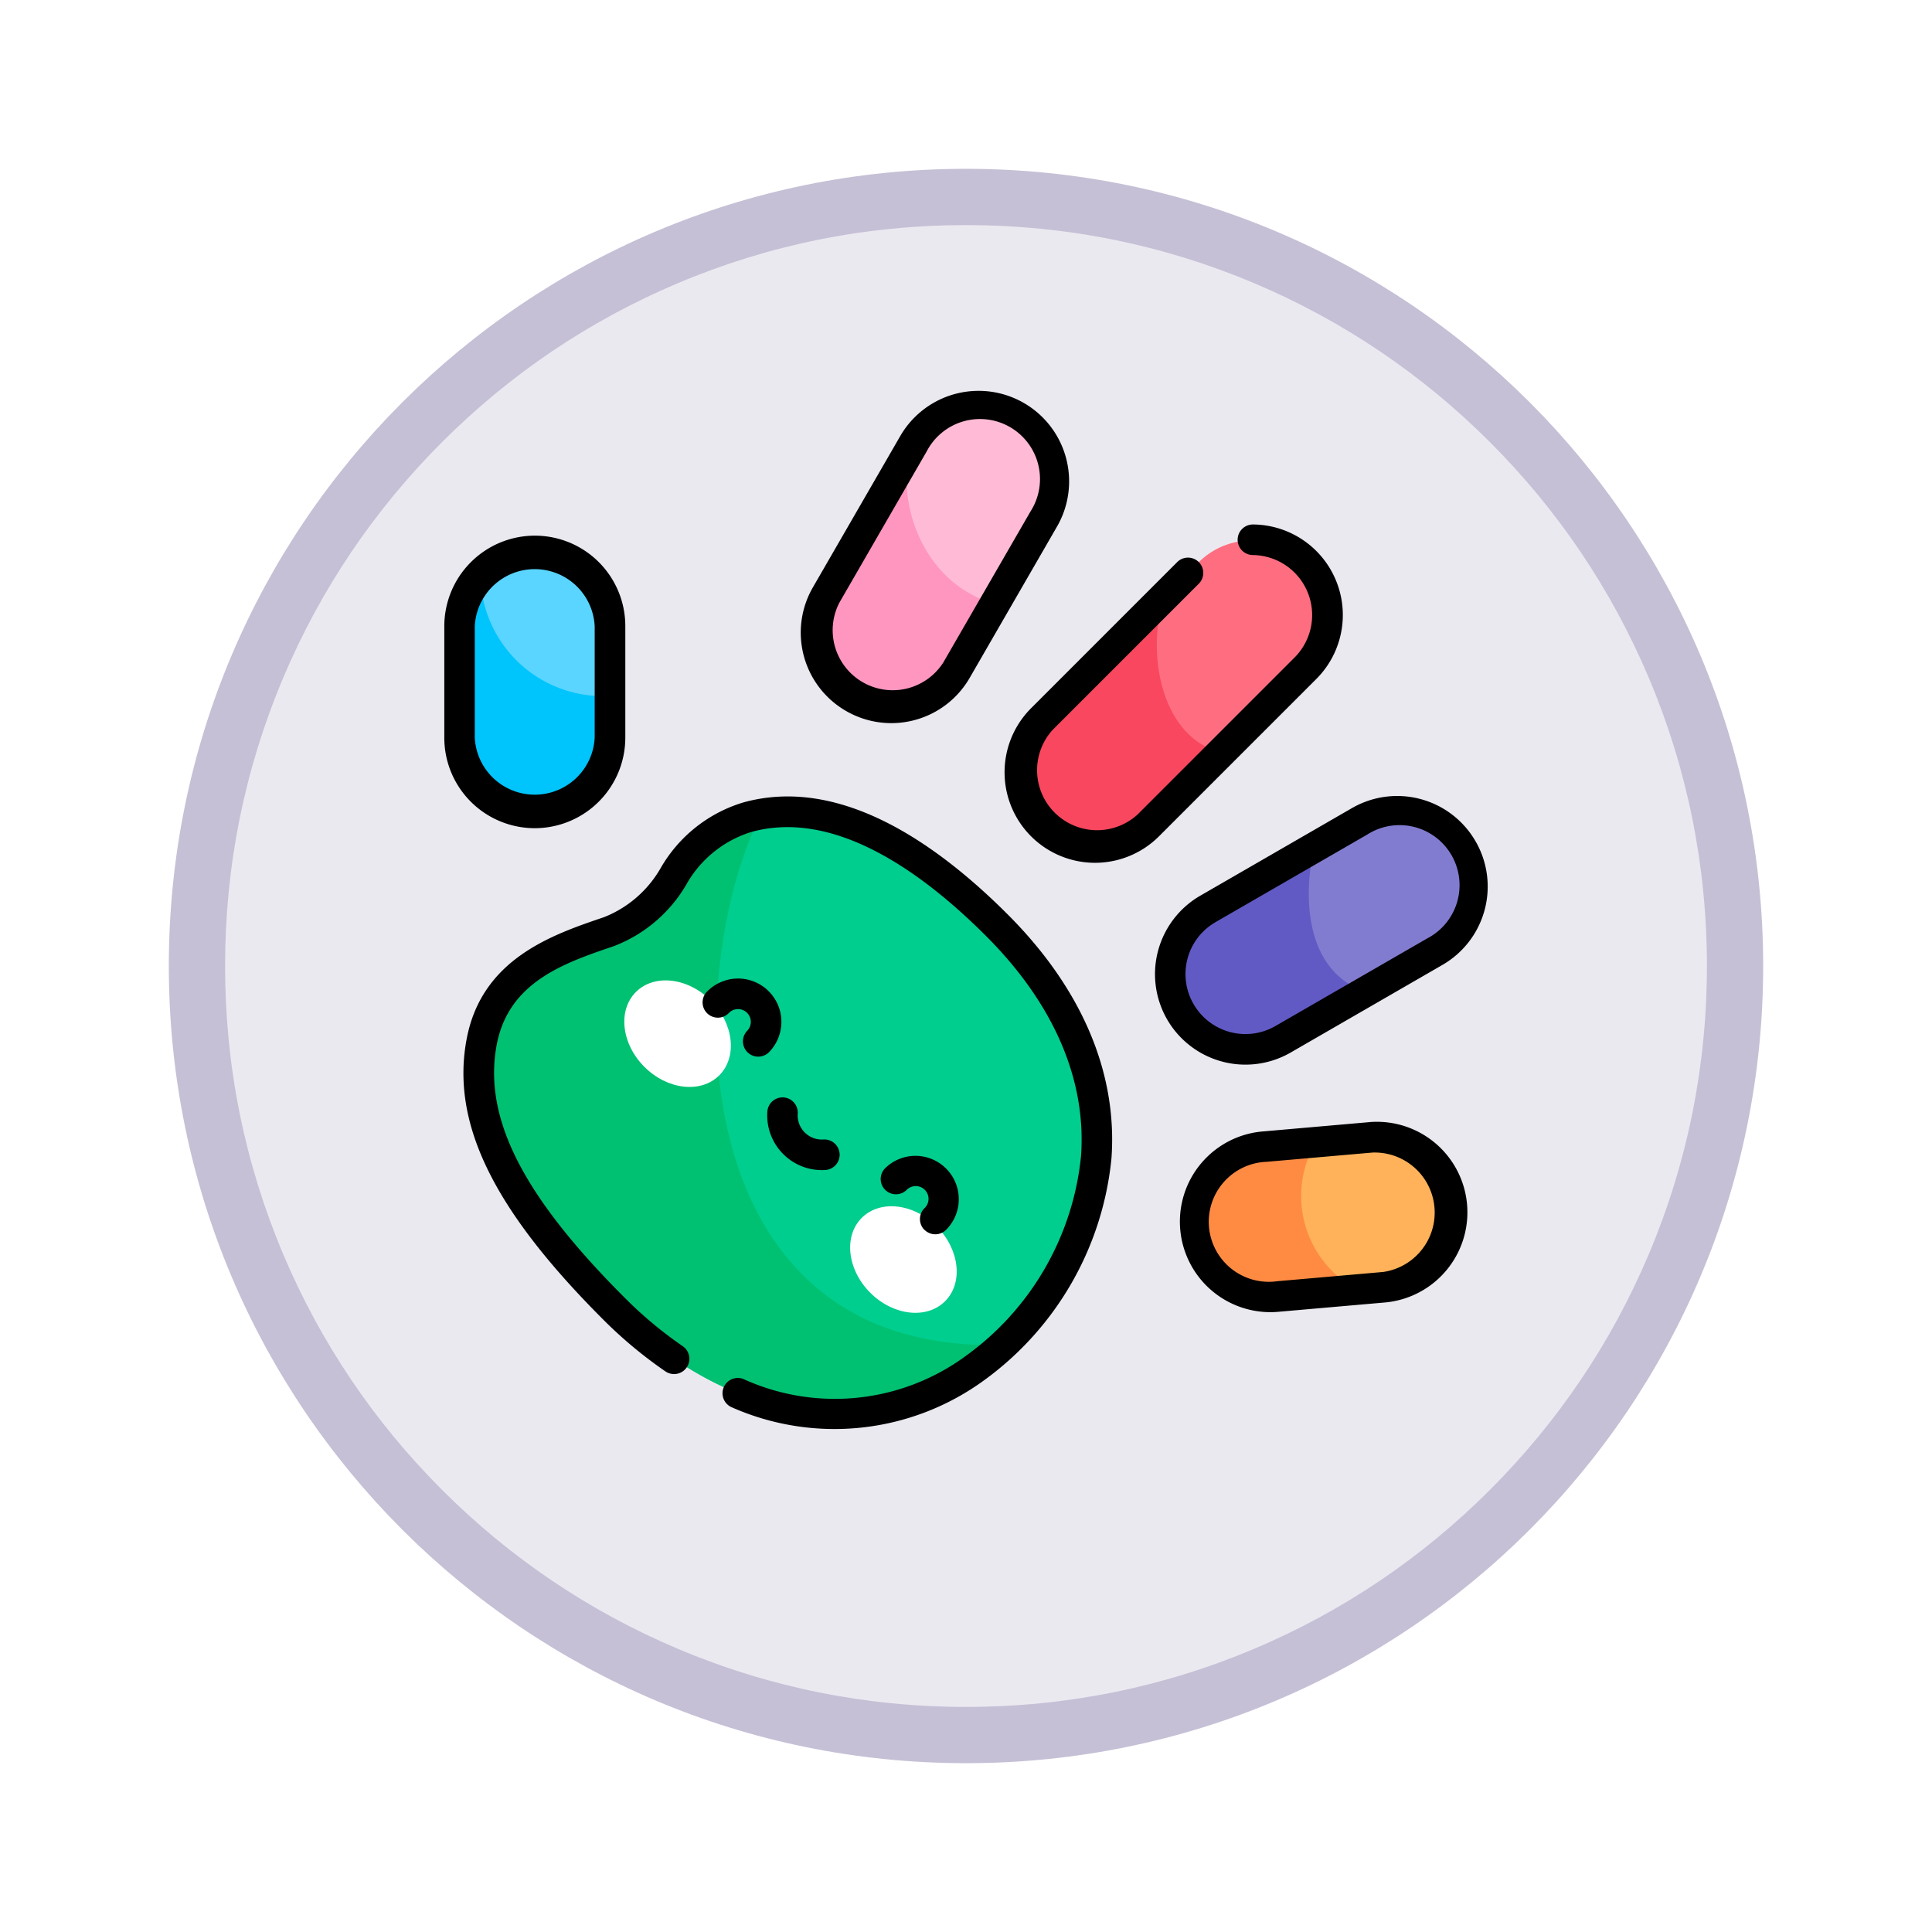 <svg xmlns="http://www.w3.org/2000/svg" xmlns:xlink="http://www.w3.org/1999/xlink" width="103" height="103" viewBox="0 0 103 103">
  <defs>
    <filter id="Trazado_978624" x="0" y="0" width="103" height="103" filterUnits="userSpaceOnUse">
      <feOffset dy="3" input="SourceAlpha"/>
      <feGaussianBlur stdDeviation="3" result="blur"/>
      <feFlood flood-opacity="0.161"/>
      <feComposite operator="in" in2="blur"/>
      <feComposite in="SourceGraphic"/>
    </filter>
  </defs>
  <g id="Grupo_1201244" data-name="Grupo 1201244" transform="translate(-171 -2903)">
    <g id="Grupo_1183755" data-name="Grupo 1183755" transform="translate(180 2909)">
      <g id="Grupo_1174730" data-name="Grupo 1174730">
        <g id="Grupo_1173798" data-name="Grupo 1173798">
          <g id="Grupo_1171925" data-name="Grupo 1171925">
            <g id="Grupo_1164524" data-name="Grupo 1164524">
              <g id="Grupo_1144123" data-name="Grupo 1144123">
                <g transform="matrix(1, 0, 0, 1, -9, -6)" filter="url(#Trazado_978624)">
                  <g id="Trazado_978624-2" data-name="Trazado 978624" transform="translate(9 6)" fill="#ebe9f0">
                    <path d="M 42.5 83.5 C 36.964 83.5 31.595 82.416 26.541 80.279 C 21.659 78.214 17.274 75.257 13.509 71.491 C 9.743 67.726 6.786 63.341 4.721 58.459 C 2.584 53.405 1.5 48.036 1.5 42.5 C 1.5 36.964 2.584 31.595 4.721 26.541 C 6.786 21.659 9.743 17.274 13.509 13.509 C 17.274 9.743 21.659 6.786 26.541 4.721 C 31.595 2.584 36.964 1.5 42.5 1.5 C 48.036 1.5 53.405 2.584 58.459 4.721 C 63.341 6.786 67.726 9.743 71.491 13.509 C 75.257 17.274 78.214 21.659 80.279 26.541 C 82.416 31.595 83.5 36.964 83.5 42.5 C 83.5 48.036 82.416 53.405 80.279 58.459 C 78.214 63.341 75.257 67.726 71.491 71.491 C 67.726 75.257 63.341 78.214 58.459 80.279 C 53.405 82.416 48.036 83.5 42.5 83.5 Z" stroke="none"/>
                    <path d="M 42.5 3 C 37.166 3 31.994 4.044 27.126 6.103 C 22.422 8.092 18.198 10.941 14.569 14.569 C 10.941 18.198 8.092 22.422 6.103 27.126 C 4.044 31.994 3 37.166 3 42.5 C 3 47.834 4.044 53.006 6.103 57.874 C 8.092 62.578 10.941 66.802 14.569 70.431 C 18.198 74.059 22.422 76.908 27.126 78.897 C 31.994 80.956 37.166 82 42.5 82 C 47.834 82 53.006 80.956 57.874 78.897 C 62.578 76.908 66.802 74.059 70.431 70.431 C 74.059 66.802 76.908 62.578 78.897 57.874 C 80.956 53.006 82 47.834 82 42.5 C 82 37.166 80.956 31.994 78.897 27.126 C 76.908 22.422 74.059 18.198 70.431 14.569 C 66.802 10.941 62.578 8.092 57.874 6.103 C 53.006 4.044 47.834 3 42.5 3 M 42.5 0 C 65.972 0 85 19.028 85 42.5 C 85 65.972 65.972 85 42.5 85 C 19.028 85 0 65.972 0 42.5 C 0 19.028 19.028 0 42.5 0 Z" stroke="none" fill="#c6c0d6"/>
                  </g>
                </g>
              </g>
            </g>
          </g>
        </g>
      </g>
    </g>
    <g id="impresion-de-la-mano_3_" data-name="impresion-de-la-mano (3)" transform="translate(194.687 2922.475)">
      <path id="Trazado_1075059" data-name="Trazado 1075059" d="M43.364,237.612c-5.468,4.079-13.062,3.045-19.277-3.17-5.113-5.113-7.894-9.619-7.042-14.19.707-3.791,3.937-4.928,6.788-5.894,3.636-1.233,3.364-4.992,7.371-6.1,3.99-1.1,8.546.992,13.311,5.757C53.718,223.218,49.454,233.07,43.364,237.612Z" transform="translate(-15.057 -184.162)" fill="#00ce8e"/>
      <path id="Trazado_1075060" data-name="Trazado 1075060" d="M43.365,238.615a16.711,16.711,0,0,0,1.461-1.228c-17.253.508-17.121-19.849-12.884-28.293q-.372.066-.737.166c-4.008,1.108-3.735,4.867-7.371,6.1-2.851.967-6.081,2.1-6.788,5.894-.852,4.571,1.93,9.077,7.042,14.19C30.3,241.66,37.9,242.693,43.365,238.615Z" transform="translate(-15.058 -185.165)" fill="#00c172"/>
      <path id="Trazado_1075061" data-name="Trazado 1075061" d="M182.965,18.938l4.655-8.062a4.011,4.011,0,0,1,6.947,4.011l-4.655,8.063a4.011,4.011,0,0,1-6.947-4.011Z" transform="translate(-162.608 -6.693)" fill="#ffbbd5"/>
      <path id="Trazado_1075062" data-name="Trazado 1075062" d="M356.758,218.376a4.011,4.011,0,0,1,1.468-5.479l8.087-4.669a4.011,4.011,0,1,1,4.011,6.947l-8.087,4.669A4.011,4.011,0,0,1,356.758,218.376Z" transform="translate(-317.519 -183.914)" fill="#827cd1"/>
      <path id="Trazado_1075063" data-name="Trazado 1075063" d="M363.9,225.483l-5.671,3.274a4.011,4.011,0,0,0,4.011,6.947l4.378-2.528C363.159,231.946,363.391,227.555,363.9,225.483Z" transform="translate(-317.519 -199.774)" fill="#625ac4"/>
      <path id="Trazado_1075064" data-name="Trazado 1075064" d="M369.2,372.4a4.011,4.011,0,0,1,3.646-4.345l5.635-.493a4.011,4.011,0,1,1,.7,7.991l-5.635.493A4.011,4.011,0,0,1,369.2,372.4Z" transform="translate(-329.075 -326.398)" fill="#ffb25a"/>
      <path id="Trazado_1075065" data-name="Trazado 1075065" d="M283.579,89.686a4.011,4.011,0,0,1,0-5.672l8.385-8.385a4.011,4.011,0,0,1,5.672,5.672l-8.385,8.385A4.011,4.011,0,0,1,283.579,89.686Z" transform="translate(-251.723 -65.153)" fill="#ff6e80"/>
      <path id="Trazado_1075066" data-name="Trazado 1075066" d="M7.5,89.89V83.945a4.011,4.011,0,1,1,8.021,0V89.89a4.011,4.011,0,0,1-8.021,0Z" transform="translate(-6.685 -70.037)" fill="#59d5ff"/>
      <g id="Grupo_1201243" data-name="Grupo 1201243" transform="translate(8.446 31.642)">
        <g id="Grupo_1201242" data-name="Grupo 1201242" transform="translate(0)">
          <ellipse id="Elipse_13503" data-name="Elipse 13503" cx="2.502" cy="3.142" rx="2.502" ry="3.142" transform="translate(0 3.538) rotate(-45)" fill="#fff"/>
          <ellipse id="Elipse_13504" data-name="Elipse 13504" cx="2.502" cy="3.142" rx="2.502" ry="3.142" transform="translate(12.04 15.58) rotate(-45)" fill="#fff"/>
        </g>
      </g>
      <path id="Trazado_1075067" data-name="Trazado 1075067" d="M187.456,29.957l-4.49,7.777a4.011,4.011,0,0,0,6.947,4.011l2.041-3.536C188.1,37.109,186.684,32.792,187.456,29.957Z" transform="translate(-162.608 -25.49)" fill="#ff96c0"/>
      <path id="Trazado_1075068" data-name="Trazado 1075068" d="M11.511,104.113a4.011,4.011,0,0,0,4.011-4.011V97.877a6.537,6.537,0,0,1-6.914-6.486A4,4,0,0,0,7.5,94.157V100.1a4.01,4.01,0,0,0,4.011,4.011Z" transform="translate(-6.685 -80.25)" fill="#00c4fc"/>
      <path id="Trazado_1075069" data-name="Trazado 1075069" d="M290.108,102.348l-6.529,6.529a4.011,4.011,0,1,0,5.672,5.672l3.878-3.878C289.742,109.734,289.182,105.022,290.108,102.348Z" transform="translate(-251.723 -90.016)" fill="#f8475e"/>
      <path id="Trazado_1075070" data-name="Trazado 1075070" d="M377.733,377.914a5.669,5.669,0,0,1-2.194-7.86l-2.693.236a4.011,4.011,0,0,0,.7,7.991Z" transform="translate(-329.075 -328.638)" fill="#ff8b43"/>
      <path id="Trazado_1075071" data-name="Trazado 1075071" d="M31.28,25.109a4.823,4.823,0,0,0,6.824,0l8.385-8.385a4.826,4.826,0,0,0-3.368-8.238h-.008a.815.815,0,0,0-.007,1.63,3.2,3.2,0,0,1,2.23,5.456l-8.385,8.385a3.2,3.2,0,0,1-4.52-4.52l7.811-7.811a.815.815,0,0,0-1.152-1.152L31.28,18.285a4.831,4.831,0,0,0,0,6.824Zm-9.862-6.68a4.822,4.822,0,0,0,6.592-1.766L32.664,8.6a4.825,4.825,0,1,0-8.358-4.825l-4.655,8.062a4.823,4.823,0,0,0,1.766,6.592Zm-.355-5.777,4.655-8.062a3.2,3.2,0,1,1,5.535,3.2L26.6,15.848a3.2,3.2,0,0,1-5.535-3.2ZM4.825,24.678h0a4.831,4.831,0,0,0,4.825-4.825V13.907A4.822,4.822,0,0,0,4.826,9.082h0A4.831,4.831,0,0,0,0,13.907v5.945a4.823,4.823,0,0,0,4.825,4.826Zm-3.2-4.825V13.907a3.2,3.2,0,0,1,6.392,0v5.945a3.2,3.2,0,0,1-6.392,0ZM49.335,40.347,43.7,40.84a4.826,4.826,0,1,0,.841,9.614l5.635-.493a4.826,4.826,0,0,0-.841-9.615Zm.7,7.991-5.635.493a3.2,3.2,0,1,1-.557-6.367l5.635-.493a3.2,3.2,0,0,1,.557,6.368ZM16.142,34.523a.68.68,0,0,1,0,.962.815.815,0,0,0,1.152,1.152,2.31,2.31,0,0,0-3.267-3.267.815.815,0,1,0,1.152,1.152.68.68,0,0,1,.962,0Zm38.836-9.148a4.823,4.823,0,0,0-6.592-1.766L40.3,28.278a4.831,4.831,0,0,0-1.766,6.592h0a4.823,4.823,0,0,0,6.592,1.766l8.087-4.669a4.823,4.823,0,0,0,1.766-6.592ZM52.4,30.555,44.31,35.224a3.194,3.194,0,0,1-4.366-1.17h0a3.194,3.194,0,0,1,1.17-4.366L49.2,25.02a3.2,3.2,0,1,1,3.2,5.535Zm-26.8,15.535a.815.815,0,0,0,1.152,0,2.31,2.31,0,0,0-3.267-3.267.815.815,0,0,0,1.152,1.152.681.681,0,1,1,.962.963A.815.815,0,0,0,25.595,46.091Zm-7.509-7.059a.816.816,0,0,0-.869.757A2.917,2.917,0,0,0,20.329,42.9a.815.815,0,0,0-.112-1.626A1.287,1.287,0,0,1,18.843,39.9a.815.815,0,0,0-.757-.869ZM15.929,23.309a7.616,7.616,0,0,0-4.372,3.456,6.041,6.041,0,0,1-3.043,2.657c-2.754.934-6.525,2.213-7.327,6.517C.355,40.4,2.6,45,8.453,50.856a23.335,23.335,0,0,0,3.338,2.783.815.815,0,1,0,.918-1.347,21.682,21.682,0,0,1-3.1-2.589c-5.437-5.437-7.54-9.59-6.818-13.465.627-3.365,3.614-4.378,6.249-5.272a7.623,7.623,0,0,0,3.843-3.25,6.026,6.026,0,0,1,3.483-2.836c4.5-1.245,9.206,2.236,12.518,5.548,3.606,3.606,5.356,7.664,5.061,11.735A14.972,14.972,0,0,1,27.82,52.8a11.785,11.785,0,0,1-11.881,1.242.815.815,0,0,0-.613,1.51A13.538,13.538,0,0,0,28.794,54.1a16.62,16.62,0,0,0,6.774-11.822c.33-4.558-1.584-9.055-5.534-13.005-3.793-3.792-8.94-7.4-14.1-5.966Z" transform="translate(0)"/>
    </g>
  </g>
</svg>

